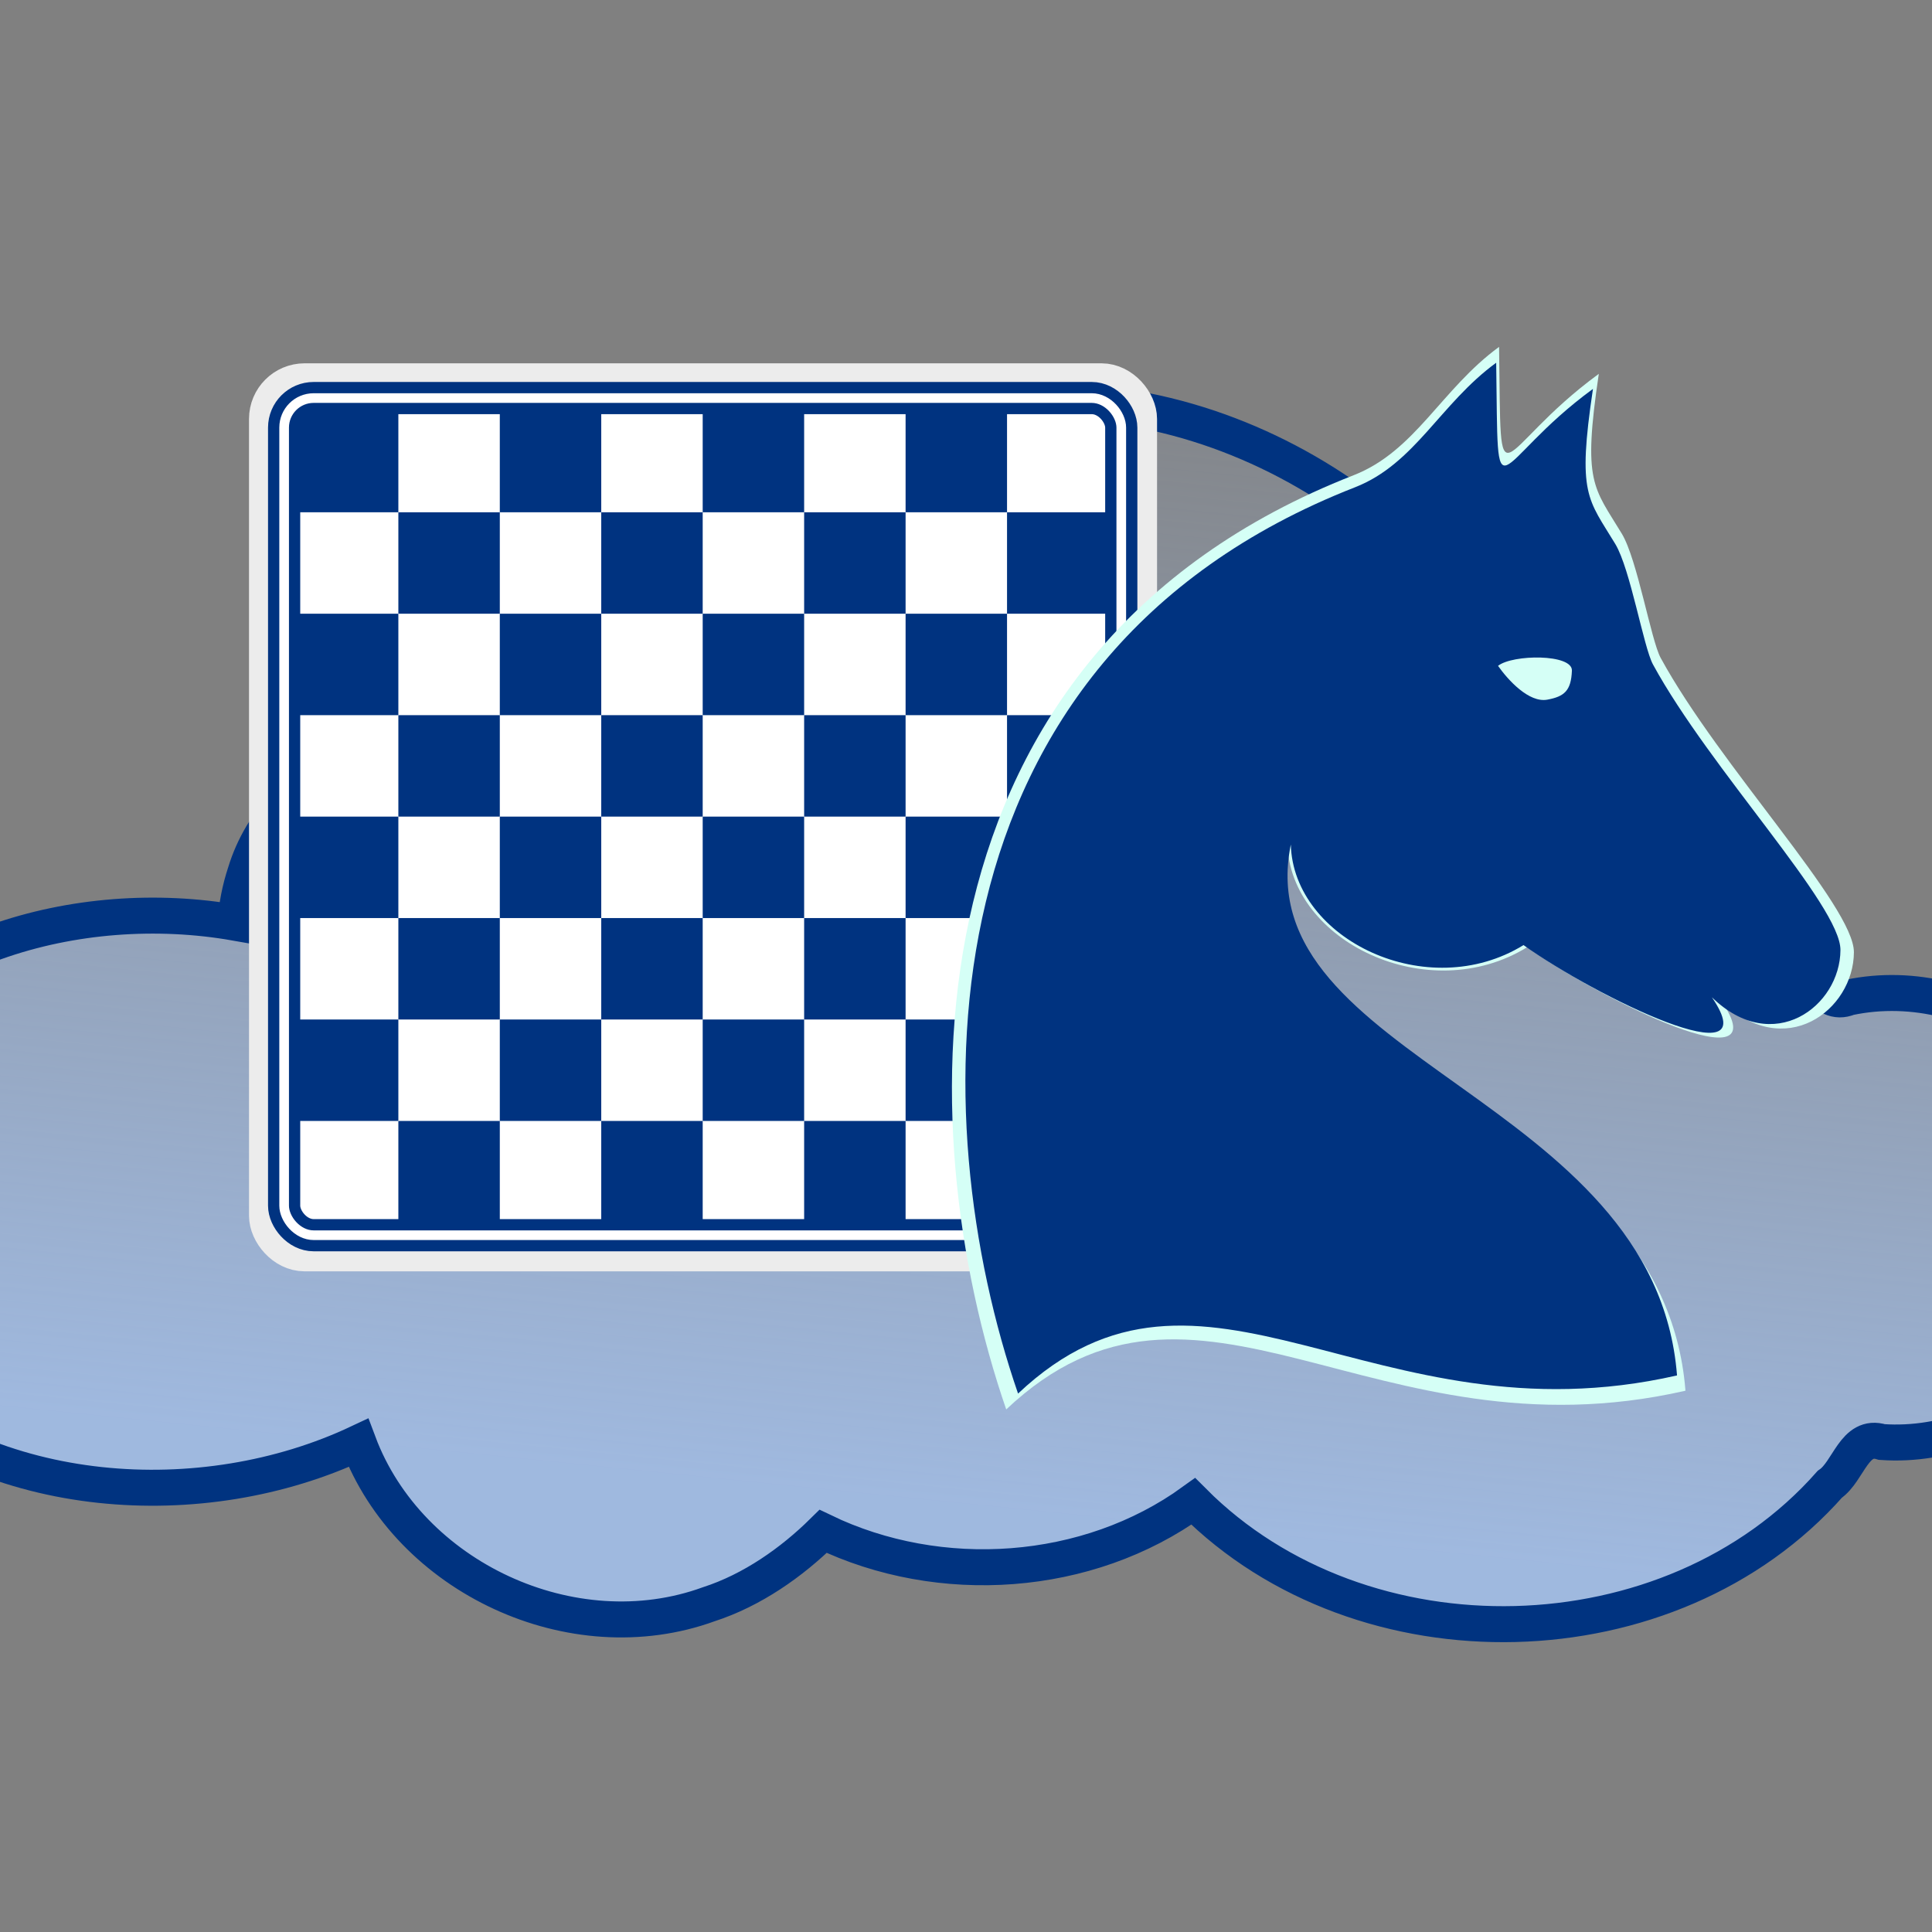 <?xml version="1.0" encoding="UTF-8" standalone="no"?>
<svg
   xmlns:dc="http://purl.org/dc/elements/1.1/"
   xmlns:cc="http://creativecommons.org/ns#"
   xmlns:rdf="http://www.w3.org/1999/02/22-rdf-syntax-ns#"
   xmlns:svg="http://www.w3.org/2000/svg"
   xmlns="http://www.w3.org/2000/svg"
   xmlns:xlink="http://www.w3.org/1999/xlink"
   xmlns:sodipodi="http://sodipodi.sourceforge.net/DTD/sodipodi-0.dtd"
   xmlns:inkscape="http://www.inkscape.org/namespaces/inkscape"
   width="300"
   height="300"
   id="svg2"
   version="1.1"
   inkscape:version="0.48.3.1 r9886"
   sodipodi:docname="logo.svg">
  <rect width="100%" height="100%" fill="#808080" stroke="none"/>
  <sodipodi:namedview
     pagecolor="#ffff56"
     bordercolor="#666666"
     borderopacity="1"
     objecttolerance="10"
     gridtolerance="10"
     guidetolerance="10"
     inkscape:pageopacity="0"
     inkscape:pageshadow="2"
     inkscape:window-width="627"
     inkscape:window-height="550"
     id="namedview20"
     showgrid="false"
     inkscape:zoom="1"
     inkscape:cx="192.95858"
     inkscape:cy="137.34146"
     inkscape:window-x="316"
     inkscape:window-y="449"
     inkscape:window-maximized="0"
     inkscape:current-layer="svg2"
     fit-margin-top="5"
     fit-margin-left="5"
     fit-margin-right="5"
     fit-margin-bottom="5">
    <inkscape:grid
       type="xygrid"
       id="grid4216"
       empspacing="5"
       visible="true"
       enabled="true"
       snapvisiblegridlinesonly="true"
       originx="-65.147px"
       originy="77.257px" />
  </sodipodi:namedview>
  <title
     id="title4">Chess Cloud</title>
  <defs
     id="defs6">
    <linearGradient
       inkscape:collect="always"
       id="linearGradient3856">
      <stop
         style="stop-color:#003380;stop-opacity:1;"
         offset="0"
         id="stop3858" />
      <stop
         style="stop-color:#003380;stop-opacity:0;"
         offset="1"
         id="stop3860" />
    </linearGradient>
    <linearGradient
       inkscape:collect="always"
       id="linearGradient3848">
      <stop
         style="stop-color:#003380;stop-opacity:1;"
         offset="0"
         id="stop3850" />
      <stop
         style="stop-color:#003380;stop-opacity:0;"
         offset="1"
         id="stop3852" />
    </linearGradient>
    <linearGradient
       id="linearGradient3765">
      <stop
         style="stop-color:#aaccff;stop-opacity:0.749"
         offset="0"
         id="stop3767" />
      <stop
         style="stop-color:#aaccff;stop-opacity:0;"
         offset="1"
         id="stop3769" />
    </linearGradient>
    <radialGradient
       id="svg_2"
       cx="0.5"
       cy="0.5"
       r="0.5">
      <stop
         offset="0"
         stop-color="#ffffff"
         stop-opacity="0"
         id="stop9" />
      <stop
         offset="1"
         stop-color="#013b81"
         stop-opacity="0.5"
         id="stop11" />
    </radialGradient>
    <linearGradient
       inkscape:collect="always"
       xlink:href="#linearGradient3765"
       id="linearGradient3771"
       x1="231.978"
       y1="242.217"
       x2="251.619"
       y2="48.587"
       gradientUnits="userSpaceOnUse"
       gradientTransform="translate(94.147,118.257)" />
    <linearGradient
       inkscape:collect="always"
       xlink:href="#linearGradient3765"
       id="linearGradient4664"
       gradientUnits="userSpaceOnUse"
       x1="231.978"
       y1="242.217"
       x2="251.619"
       y2="48.587"
       gradientTransform="translate(41.475,32.121)" />
    <linearGradient
       inkscape:collect="always"
       xlink:href="#linearGradient3765"
       id="linearGradient4666"
       gradientUnits="userSpaceOnUse"
       x1="231.978"
       y1="242.217"
       x2="251.619"
       y2="48.587"
       gradientTransform="translate(65.147,257.257)" />
    <linearGradient
       inkscape:collect="always"
       xlink:href="#linearGradient3765-5"
       id="linearGradient4666-1"
       gradientUnits="userSpaceOnUse"
       x1="231.978"
       y1="242.217"
       x2="251.619"
       y2="48.587"
       gradientTransform="translate(41.475,32.121)" />
    <linearGradient
       id="linearGradient3765-5">
      <stop
         style="stop-color:#aaccff;stop-opacity:0.749"
         offset="0"
         id="stop3767-8" />
      <stop
         style="stop-color:#aaccff;stop-opacity:0;"
         offset="1"
         id="stop3769-2" />
    </linearGradient>
    <linearGradient
       inkscape:collect="always"
       xlink:href="#linearGradient3848"
       id="linearGradient3854"
       x1="19.938"
       y1="251.469"
       x2="656.188"
       y2="257.469"
       gradientUnits="userSpaceOnUse"
       gradientTransform="translate(4.9712445e-7,-23.844)" />
    <linearGradient
       inkscape:collect="always"
       xlink:href="#linearGradient3856"
       id="linearGradient3862"
       x1="211.188"
       y1="251.469"
       x2="752.906"
       y2="257.469"
       gradientUnits="userSpaceOnUse"
       gradientTransform="translate(4.9712445e-7,-23.844)" />
    <linearGradient
       inkscape:collect="always"
       xlink:href="#linearGradient3765"
       id="linearGradient3105"
       gradientUnits="userSpaceOnUse"
       gradientTransform="translate(119.147,233.257)"
       x1="231.978"
       y1="242.217"
       x2="251.619"
       y2="48.587" />
  </defs>
  <g
     id="g3057"
     transform="translate(-54,24)">
    <path
       inkscape:connector-curvature="0"
       style="fill:url(#linearGradient3105);fill-opacity:1;fill-rule:nonzero;stroke:#003380;stroke-width:5.587;stroke-miterlimit:4;stroke-opacity:1;stroke-dashoffset:0"
       stroke-miterlimit="4"
       d="m 277.089,295.268 c -34.29,0.103 -67.814,23.008 -78.469,55.719 -15.509,-7.865 -36.341,1.233 -41.375,17.781 -0.825,2.509 -1.366,5.14 -1.5,7.781 -24.333,-4.285 -53.11,3.678 -66.156,25.875 -8.726,14.482 -4.485,34.126 7.938,45.062 20.145,19.159 53.129,21.183 77.281,9.812 7.836,20.927 33.259,32.766 54.406,25.062 6.735,-2.179 12.871,-6.496 17.75,-11.312 18.137,8.749 41.098,7.194 57.469,-4.656 26.258,26.371 74.153,25.298 98.844,-2.656 2.949,-2.014 3.791,-7.904 8.094,-6.562 19.945,1.384 38.725,-16.469 37.125,-36.625 -0.652,-20.76 -22.112,-36.666 -42.25,-32.406 -4.153,1.721 -5.744,-4.42 -9.156,-5.969 -9.657,-8.484 -22.475,-13.107 -34.5,-15.438 -3.665,-36.201 -34.977,-65.817 -70.583,-70.519 -4.921,-0.745 -9.927,-1.065 -14.917,-0.95 z"
       id="path6438"
       transform="translate(-65.147,-257.257)" />
    <g
       transform="translate(68.328,-243.136)"
       id="g3076">
      <rect
         style="fill:#ececec;fill-opacity:1;fill-rule:evenodd;stroke:#ececec;stroke-width:7;stroke-linecap:round;stroke-linejoin:round;stroke-miterlimit:4;stroke-opacity:1;stroke-dasharray:none"
         id="rect3074"
         width="134"
         height="134"
         x="27.838"
         y="279.05"
         rx="5.136"
         ry="5.136" />
      <g
         id="g4487"
         transform="translate(-110.301,19.02)"
         style="fill:none">
        <g
           id="g4579"
           transform="matrix(0.893,0,0,0.893,34.322,-123.95)">
          <g
             transform="matrix(0.882,0,0,0.882,-22.039,28.125)"
             id="g4542">
            <g
               id="g4626"
               transform="translate(-26.632,-323.615)">
              <g
                 transform="matrix(1.038,0,0,1.038,-46.089,-92.817)"
                 id="g4622">
                <rect
                   rx="5.608"
                   ry="5.608"
                   y="842.456"
                   x="223.506"
                   height="159"
                   width="159"
                   id="rect4204"
                   style="fill:#ffffff;fill-opacity:1;stroke:#003380;stroke-width:6.114;stroke-linejoin:round;stroke-miterlimit:4;stroke-opacity:1;stroke-dasharray:none" />
                <rect
                   rx="5.608"
                   ry="5.608"
                   y="842.456"
                   x="223.506"
                   height="159"
                   width="159"
                   id="rect4204-0"
                   style="fill:none;stroke:#ffffff;stroke-width:1.834;stroke-linejoin:round;stroke-miterlimit:4;stroke-opacity:1;stroke-dasharray:none" />
              </g>
              <g
                 transform="translate(-1.57,449.168)"
                 id="g4435">
                <rect
                   style="fill:#003380;fill-opacity:1;stroke:none"
                   id="rect4206"
                   width="20"
                   height="20"
                   x="190"
                   y="335"
                   ry="0" />
                <rect
                   style="fill:#003380;fill-opacity:1;stroke:none"
                   id="rect4206-5"
                   width="20"
                   height="20"
                   x="210"
                   y="355"
                   ry="0" />
                <rect
                   style="fill:#003380;fill-opacity:1;stroke:none"
                   id="rect4206-53"
                   width="20"
                   height="20"
                   x="190"
                   y="375"
                   ry="0" />
                <rect
                   style="fill:#003380;fill-opacity:1;stroke:none"
                   id="rect4206-8"
                   width="20"
                   height="20"
                   x="230"
                   y="335"
                   ry="0" />
                <rect
                   style="fill:#003380;fill-opacity:1;stroke:none"
                   id="rect4206-1"
                   width="20"
                   height="20"
                   x="230"
                   y="375"
                   ry="0" />
                <rect
                   style="fill:#003380;fill-opacity:1;stroke:none"
                   id="rect4206-4"
                   width="20"
                   height="20"
                   x="250"
                   y="355"
                   ry="0" />
                <rect
                   style="fill:#003380;fill-opacity:1;stroke:none"
                   id="rect4206-6"
                   width="20"
                   height="20"
                   x="270"
                   y="335"
                   ry="0" />
                <rect
                   style="fill:#003380;fill-opacity:1;stroke:none"
                   id="rect4206-5-1"
                   width="20"
                   height="20"
                   x="290"
                   y="355"
                   ry="0" />
                <rect
                   style="fill:#003380;fill-opacity:1;stroke:none"
                   id="rect4206-53-1"
                   width="20"
                   height="20"
                   x="270"
                   y="375"
                   ry="0" />
                <rect
                   style="fill:#003380;fill-opacity:1;stroke:none"
                   id="rect4206-8-6"
                   width="20"
                   height="20"
                   x="310"
                   y="335"
                   ry="0" />
                <rect
                   style="fill:#003380;fill-opacity:1;stroke:none"
                   id="rect4206-1-4"
                   width="20"
                   height="20"
                   x="310"
                   y="375"
                   ry="0" />
                <rect
                   style="fill:#003380;fill-opacity:1;stroke:none"
                   id="rect4206-4-9"
                   width="20"
                   height="20"
                   x="330"
                   y="355"
                   ry="0" />
                <rect
                   style="fill:#003380;fill-opacity:1;stroke:none"
                   id="rect4206-9"
                   width="20"
                   height="20"
                   x="210"
                   y="395"
                   ry="0" />
                <rect
                   style="fill:#003380;fill-opacity:1;stroke:none"
                   id="rect4206-5-9"
                   width="20"
                   height="20"
                   x="230"
                   y="415"
                   ry="0" />
                <rect
                   style="fill:#003380;fill-opacity:1;stroke:none"
                   id="rect4206-53-0"
                   width="20"
                   height="20"
                   x="210"
                   y="435"
                   ry="0" />
                <rect
                   style="fill:#003380;fill-opacity:1;stroke:none"
                   id="rect4206-8-8"
                   width="20"
                   height="20"
                   x="250"
                   y="395"
                   ry="0" />
                <rect
                   style="fill:#003380;fill-opacity:1;stroke:none"
                   id="rect4206-1-9"
                   width="20"
                   height="20"
                   x="250"
                   y="435"
                   ry="0" />
                <rect
                   style="fill:#003380;fill-opacity:1;stroke:none"
                   id="rect4206-4-8"
                   width="20"
                   height="20"
                   x="270"
                   y="415"
                   ry="0" />
                <rect
                   style="fill:#003380;fill-opacity:1;stroke:none"
                   id="rect4206-6-8"
                   width="20"
                   height="20"
                   x="290"
                   y="395"
                   ry="0" />
                <rect
                   style="fill:#003380;fill-opacity:1;stroke:none"
                   id="rect4206-5-1-5"
                   width="20"
                   height="20"
                   x="310"
                   y="415"
                   ry="0" />
                <rect
                   style="fill:#003380;fill-opacity:1;stroke:none"
                   id="rect4206-53-1-0"
                   width="20"
                   height="20"
                   x="290"
                   y="435"
                   ry="0" />
                <rect
                   style="fill:#003380;fill-opacity:1;stroke:none"
                   id="rect4206-8-6-3"
                   width="20"
                   height="20"
                   x="330"
                   y="395"
                   ry="0" />
                <rect
                   style="fill:#003380;fill-opacity:1;stroke:none"
                   id="rect4206-1-4-9"
                   width="20"
                   height="20"
                   x="330"
                   y="435"
                   ry="0" />
                <rect
                   style="fill:#003380;fill-opacity:1;stroke:none"
                   id="rect4206-4-9-4"
                   width="20"
                   height="20"
                   x="190"
                   y="415"
                   ry="0" />
                <rect
                   style="fill:#003380;fill-opacity:1;stroke:none"
                   id="rect4206-98"
                   width="20"
                   height="20"
                   x="190"
                   y="455"
                   ry="0" />
                <rect
                   style="fill:#003380;fill-opacity:1;stroke:none"
                   id="rect4206-5-94"
                   width="20"
                   height="20"
                   x="210"
                   y="475"
                   ry="0" />
                <rect
                   style="fill:#003380;fill-opacity:1;stroke:none"
                   id="rect4206-8-3"
                   width="20"
                   height="20"
                   x="230"
                   y="455"
                   ry="0" />
                <rect
                   style="fill:#003380;fill-opacity:1;stroke:none"
                   id="rect4206-4-2"
                   width="20"
                   height="20"
                   x="250"
                   y="475"
                   ry="0" />
                <rect
                   style="fill:#003380;fill-opacity:1;stroke:none"
                   id="rect4206-6-1"
                   width="20"
                   height="20"
                   x="270"
                   y="455"
                   ry="0" />
                <rect
                   style="fill:#003380;fill-opacity:1;stroke:none"
                   id="rect4206-5-1-1"
                   width="20"
                   height="20"
                   x="290"
                   y="475"
                   ry="0" />
                <rect
                   style="fill:#003380;fill-opacity:1;stroke:none"
                   id="rect4206-8-6-6"
                   width="20"
                   height="20"
                   x="310"
                   y="455"
                   ry="0" />
                <rect
                   style="fill:#003380;fill-opacity:1;stroke:none"
                   id="rect4206-4-9-7"
                   width="20"
                   height="20"
                   x="330"
                   y="475"
                   ry="0" />
              </g>
            </g>
          </g>
        </g>
      </g>
    </g>
    <g
       transform="translate(58.458,-151.97)"
       id="g4200">
      <path
         inkscape:connector-curvature="0"
         sodipodi:nodetypes="ccssscccccsc"
         id="path4618-3"
         d="m 228.316,181.834 c 0.378,26.054 -0.953,16.215 15.488,4.187 -2.537,16.995 -0.815,17.555 3.577,24.828 2.404,3.98 4.522,16.512 6.026,19.275 9.114,16.739 30.045,38.59 30.009,45.714 -0.045,9.018 -10.77,17.09 -20.581,7.554 9.178,13.436 -18.532,-0.062 -30.145,-8.348 -15.372,9.463 -36.847,-0.892 -37.246,-16.097 -6.995,34.392 58.326,40.365 61.815,84.973 -48.683,11.113 -75.798,-25.095 -105.471,2.905 -15.169,-43.982 -16.569,-117.499 53.949,-145.063 9.584,-3.746 13.611,-13.383 22.58,-19.928 z"
         style="fill:#d5fff6;fill-opacity:1;fill-rule:evenodd;stroke:none" />
      <path
         inkscape:connector-curvature="0"
         sodipodi:nodetypes="ccssscccccsccssc"
         id="path4618"
         d="m 227.87,184.295 c 0.366,25.276 -0.925,15.731 15.026,4.062 -2.462,16.488 -0.791,17.032 3.47,24.087 2.332,3.861 4.387,16.02 5.847,18.699 8.842,16.239 29.149,37.439 29.113,44.35 -0.044,8.749 -10.449,16.58 -19.967,7.329 8.905,13.035 -17.979,-0.06 -29.245,-8.099 -14.913,9.18 -35.748,-0.866 -36.135,-15.616 -6.786,33.366 56.586,39.161 59.97,82.438 -47.23,10.782 -73.537,-24.346 -102.324,2.818 -14.716,-42.669 -16.074,-113.993 52.339,-140.735 9.299,-3.635 13.205,-12.984 21.906,-19.333 z m 0.285,47.068 c 1.546,2.194 4.798,5.775 7.651,5.25 2.638,-0.485 3.699,-1.379 3.821,-4.503 0.103,-2.63 -9.217,-2.545 -11.471,-0.748 z"
         style="fill:#003380;fill-opacity:1;fill-rule:evenodd;stroke:none" />
    </g>
  </g>
</svg>

